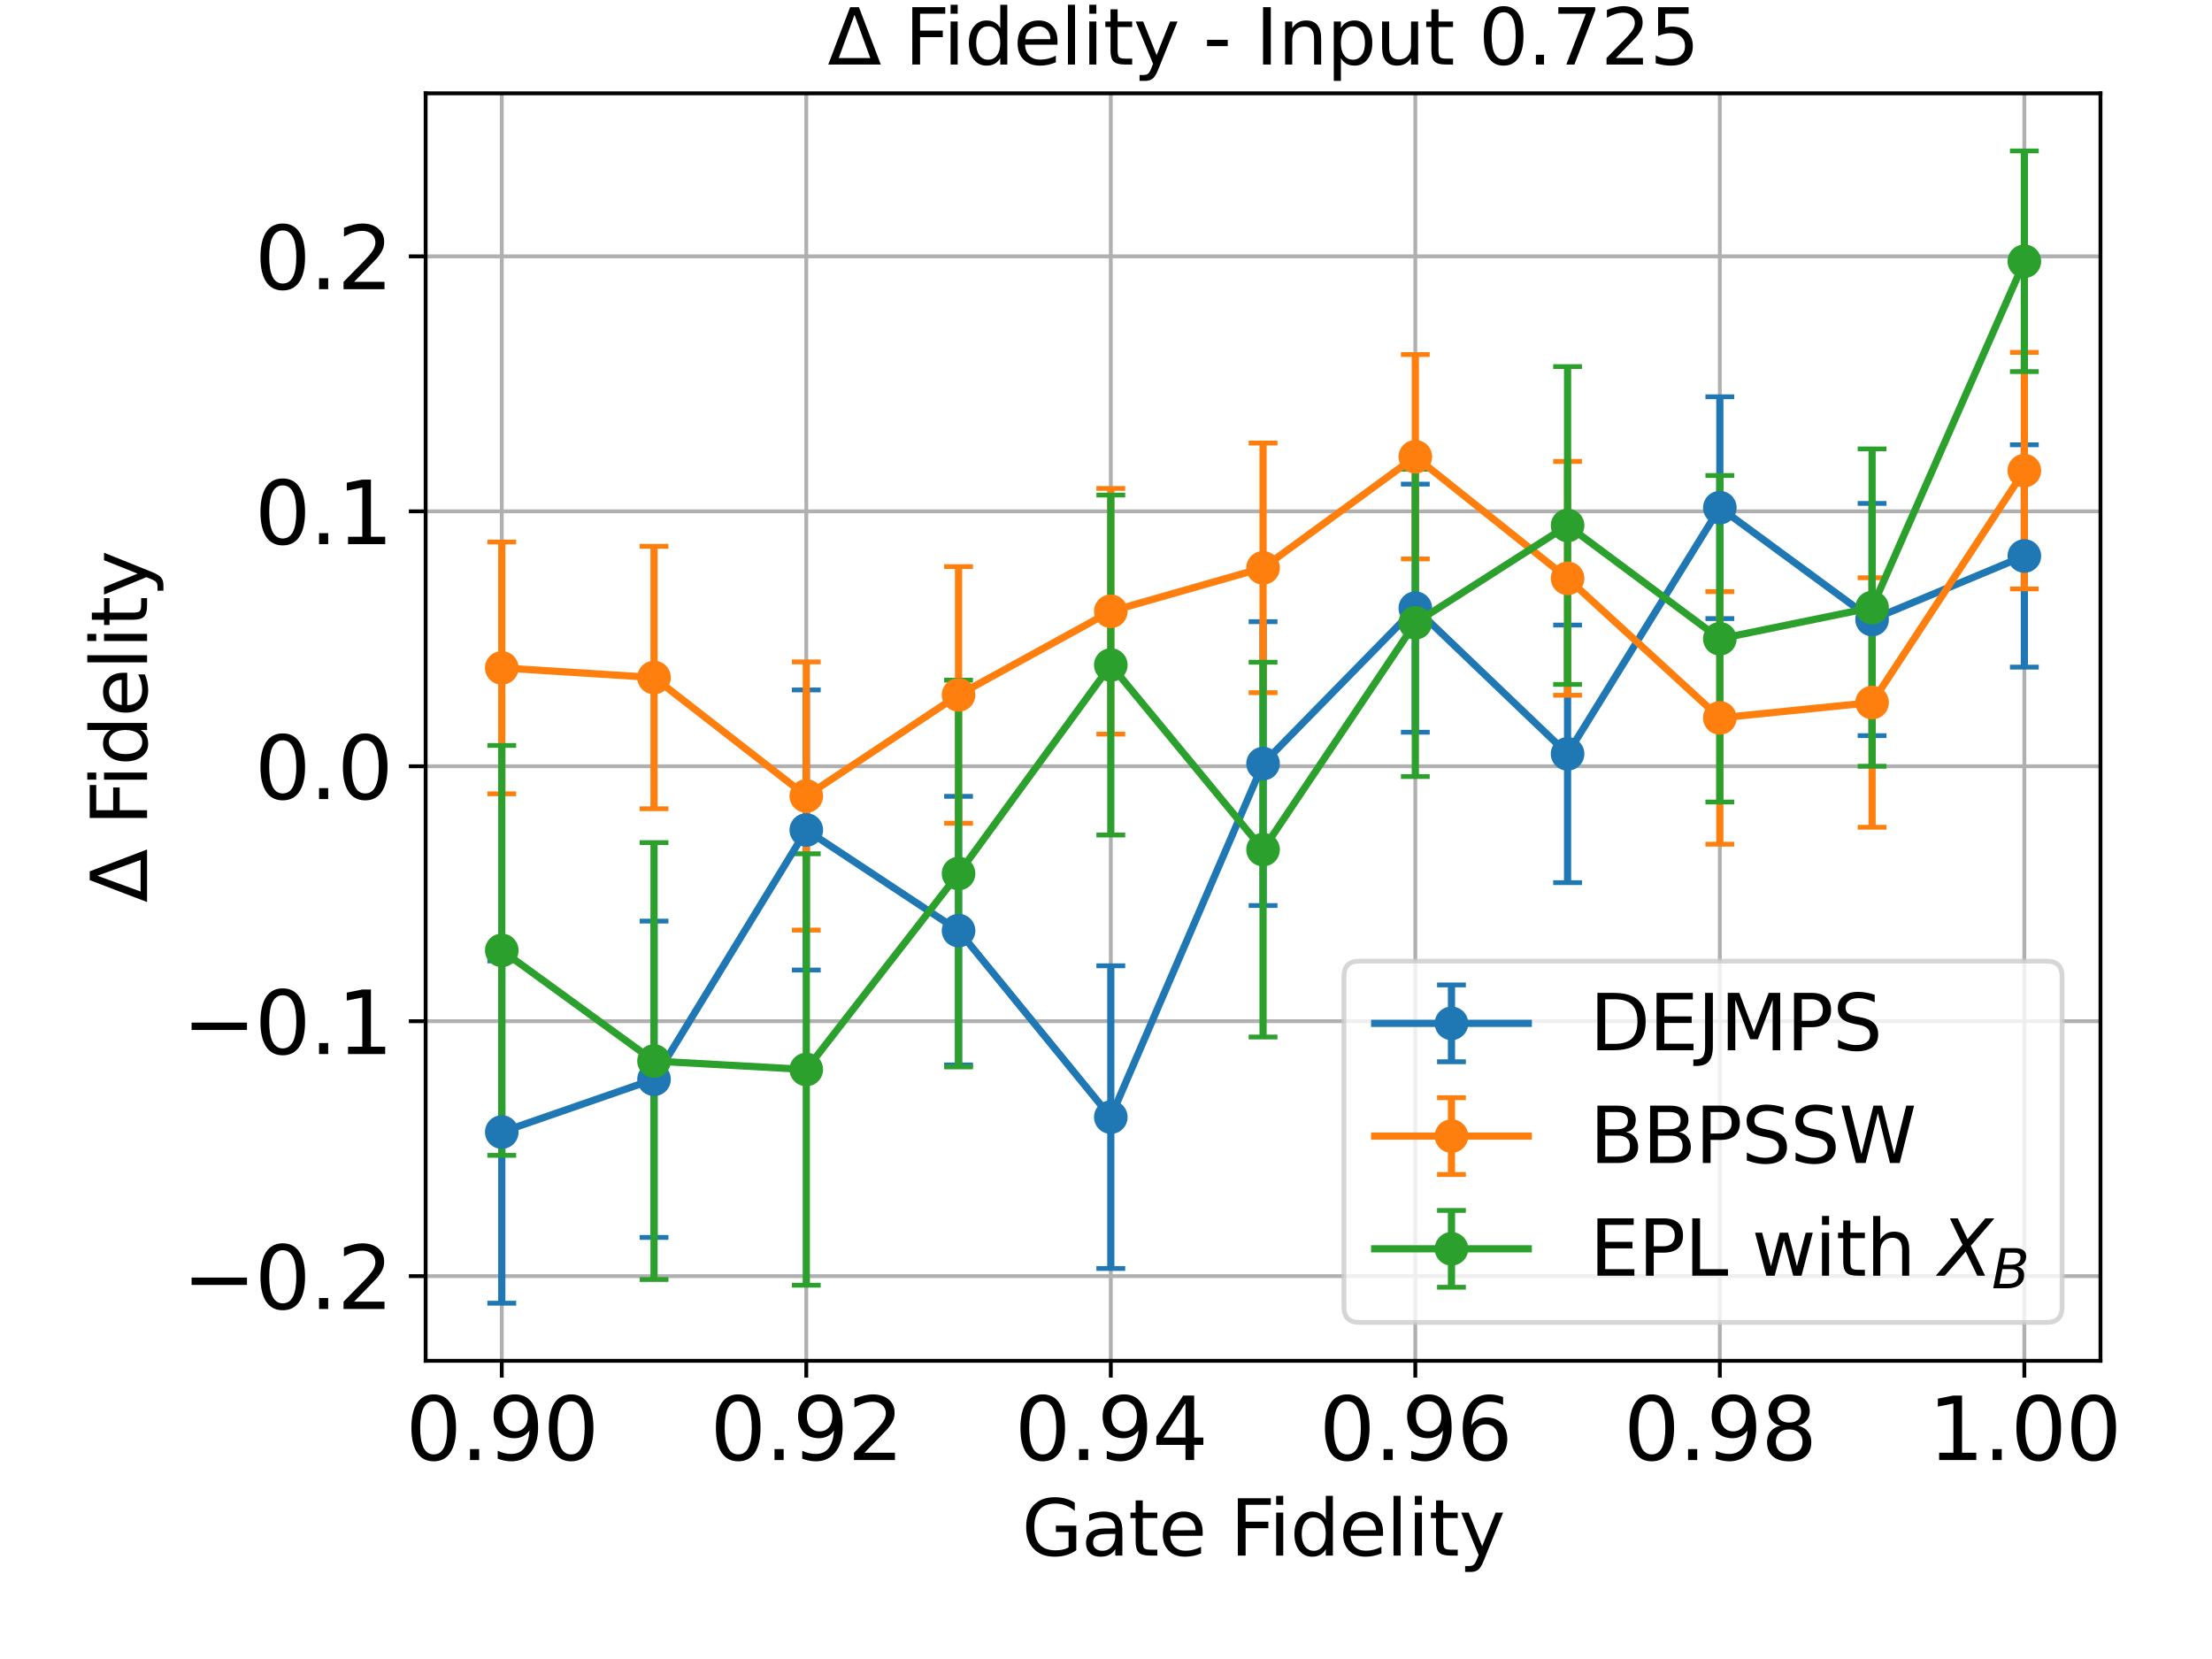 <?xml version="1.0" encoding="utf-8" standalone="no"?>
<!DOCTYPE svg PUBLIC "-//W3C//DTD SVG 1.1//EN"
  "http://www.w3.org/Graphics/SVG/1.1/DTD/svg11.dtd">
<svg xmlns:xlink="http://www.w3.org/1999/xlink" width="460.8pt" height="345.6pt" viewBox="0 0 460.8 345.6" xmlns="http://www.w3.org/2000/svg" version="1.1">
 <defs>
  <style type="text/css">*{stroke-linejoin: round; stroke-linecap: butt}</style>
 </defs>
 <g id="figure_1">
  <g id="patch_1">
   <path d="M 0 345.6 
L 460.8 345.6 
L 460.8 0 
L 0 0 
z
" style="fill: #ffffff"/>
  </g>
  <g id="axes_1">
   <g id="patch_2">
    <path d="M 88.67 283.48 
L 437.568 283.48 
L 437.568 19.44 
L 88.67 19.44 
z
" style="fill: #ffffff"/>
   </g>
   <g id="matplotlib.axis_1">
    <g id="xtick_1">
     <g id="line2d_1">
      <path d="M 104.529 283.48 
L 104.529 19.44 
" clip-path="url(#pe1c4485964)" style="fill: none; stroke: #b0b0b0; stroke-width: 0.8; stroke-linecap: square"/>
     </g>
     <g id="line2d_2">
      <defs>
       <path id="m6931dfa98e" d="M 0 0 
L 0 3.5 
" style="stroke: #000000; stroke-width: 0.8"/>
      </defs>
      <g>
       <use xlink:href="#m6931dfa98e" x="104.529" y="283.48" style="stroke: #000000; stroke-width: 0.8"/>
      </g>
     </g>
     <g id="text_1">
      <!-- 0.90 -->
      <g transform="translate(84.49 304.157) scale(0.18 -0.18)">
       <defs>
        <path id="DejaVuSans-30" d="M 2034 4250 
Q 1547 4250 1301 3770 
Q 1056 3291 1056 2328 
Q 1056 1369 1301 889 
Q 1547 409 2034 409 
Q 2525 409 2770 889 
Q 3016 1369 3016 2328 
Q 3016 3291 2770 3770 
Q 2525 4250 2034 4250 
z
M 2034 4750 
Q 2819 4750 3233 4129 
Q 3647 3509 3647 2328 
Q 3647 1150 3233 529 
Q 2819 -91 2034 -91 
Q 1250 -91 836 529 
Q 422 1150 422 2328 
Q 422 3509 836 4129 
Q 1250 4750 2034 4750 
z
" transform="scale(0.016)"/>
        <path id="DejaVuSans-2e" d="M 684 794 
L 1344 794 
L 1344 0 
L 684 0 
L 684 794 
z
" transform="scale(0.016)"/>
        <path id="DejaVuSans-39" d="M 703 97 
L 703 672 
Q 941 559 1184 500 
Q 1428 441 1663 441 
Q 2288 441 2617 861 
Q 2947 1281 2994 2138 
Q 2813 1869 2534 1725 
Q 2256 1581 1919 1581 
Q 1219 1581 811 2004 
Q 403 2428 403 3163 
Q 403 3881 828 4315 
Q 1253 4750 1959 4750 
Q 2769 4750 3195 4129 
Q 3622 3509 3622 2328 
Q 3622 1225 3098 567 
Q 2575 -91 1691 -91 
Q 1453 -91 1209 -44 
Q 966 3 703 97 
z
M 1959 2075 
Q 2384 2075 2632 2365 
Q 2881 2656 2881 3163 
Q 2881 3666 2632 3958 
Q 2384 4250 1959 4250 
Q 1534 4250 1286 3958 
Q 1038 3666 1038 3163 
Q 1038 2656 1286 2365 
Q 1534 2075 1959 2075 
z
" transform="scale(0.016)"/>
       </defs>
       <use xlink:href="#DejaVuSans-30"/>
       <use xlink:href="#DejaVuSans-2e" transform="translate(63.623 0)"/>
       <use xlink:href="#DejaVuSans-39" transform="translate(95.41 0)"/>
       <use xlink:href="#DejaVuSans-30" transform="translate(159.033 0)"/>
      </g>
     </g>
    </g>
    <g id="xtick_2">
     <g id="line2d_3">
      <path d="M 167.965 283.48 
L 167.965 19.44 
" clip-path="url(#pe1c4485964)" style="fill: none; stroke: #b0b0b0; stroke-width: 0.8; stroke-linecap: square"/>
     </g>
     <g id="line2d_4">
      <g>
       <use xlink:href="#m6931dfa98e" x="167.965" y="283.48" style="stroke: #000000; stroke-width: 0.8"/>
      </g>
     </g>
     <g id="text_2">
      <!-- 0.92 -->
      <g transform="translate(147.926 304.157) scale(0.18 -0.18)">
       <defs>
        <path id="DejaVuSans-32" d="M 1228 531 
L 3431 531 
L 3431 0 
L 469 0 
L 469 531 
Q 828 903 1448 1529 
Q 2069 2156 2228 2338 
Q 2531 2678 2651 2914 
Q 2772 3150 2772 3378 
Q 2772 3750 2511 3984 
Q 2250 4219 1831 4219 
Q 1534 4219 1204 4116 
Q 875 4013 500 3803 
L 500 4441 
Q 881 4594 1212 4672 
Q 1544 4750 1819 4750 
Q 2544 4750 2975 4387 
Q 3406 4025 3406 3419 
Q 3406 3131 3298 2873 
Q 3191 2616 2906 2266 
Q 2828 2175 2409 1742 
Q 1991 1309 1228 531 
z
" transform="scale(0.016)"/>
       </defs>
       <use xlink:href="#DejaVuSans-30"/>
       <use xlink:href="#DejaVuSans-2e" transform="translate(63.623 0)"/>
       <use xlink:href="#DejaVuSans-39" transform="translate(95.41 0)"/>
       <use xlink:href="#DejaVuSans-32" transform="translate(159.033 0)"/>
      </g>
     </g>
    </g>
    <g id="xtick_3">
     <g id="line2d_5">
      <path d="M 231.401 283.48 
L 231.401 19.44 
" clip-path="url(#pe1c4485964)" style="fill: none; stroke: #b0b0b0; stroke-width: 0.8; stroke-linecap: square"/>
     </g>
     <g id="line2d_6">
      <g>
       <use xlink:href="#m6931dfa98e" x="231.401" y="283.48" style="stroke: #000000; stroke-width: 0.8"/>
      </g>
     </g>
     <g id="text_3">
      <!-- 0.94 -->
      <g transform="translate(211.362 304.157) scale(0.18 -0.18)">
       <defs>
        <path id="DejaVuSans-34" d="M 2419 4116 
L 825 1625 
L 2419 1625 
L 2419 4116 
z
M 2253 4666 
L 3047 4666 
L 3047 1625 
L 3713 1625 
L 3713 1100 
L 3047 1100 
L 3047 0 
L 2419 0 
L 2419 1100 
L 313 1100 
L 313 1709 
L 2253 4666 
z
" transform="scale(0.016)"/>
       </defs>
       <use xlink:href="#DejaVuSans-30"/>
       <use xlink:href="#DejaVuSans-2e" transform="translate(63.623 0)"/>
       <use xlink:href="#DejaVuSans-39" transform="translate(95.41 0)"/>
       <use xlink:href="#DejaVuSans-34" transform="translate(159.033 0)"/>
      </g>
     </g>
    </g>
    <g id="xtick_4">
     <g id="line2d_7">
      <path d="M 294.837 283.48 
L 294.837 19.44 
" clip-path="url(#pe1c4485964)" style="fill: none; stroke: #b0b0b0; stroke-width: 0.8; stroke-linecap: square"/>
     </g>
     <g id="line2d_8">
      <g>
       <use xlink:href="#m6931dfa98e" x="294.837" y="283.48" style="stroke: #000000; stroke-width: 0.8"/>
      </g>
     </g>
     <g id="text_4">
      <!-- 0.96 -->
      <g transform="translate(274.798 304.157) scale(0.18 -0.18)">
       <defs>
        <path id="DejaVuSans-36" d="M 2113 2584 
Q 1688 2584 1439 2293 
Q 1191 2003 1191 1497 
Q 1191 994 1439 701 
Q 1688 409 2113 409 
Q 2538 409 2786 701 
Q 3034 994 3034 1497 
Q 3034 2003 2786 2293 
Q 2538 2584 2113 2584 
z
M 3366 4563 
L 3366 3988 
Q 3128 4100 2886 4159 
Q 2644 4219 2406 4219 
Q 1781 4219 1451 3797 
Q 1122 3375 1075 2522 
Q 1259 2794 1537 2939 
Q 1816 3084 2150 3084 
Q 2853 3084 3261 2657 
Q 3669 2231 3669 1497 
Q 3669 778 3244 343 
Q 2819 -91 2113 -91 
Q 1303 -91 875 529 
Q 447 1150 447 2328 
Q 447 3434 972 4092 
Q 1497 4750 2381 4750 
Q 2619 4750 2861 4703 
Q 3103 4656 3366 4563 
z
" transform="scale(0.016)"/>
       </defs>
       <use xlink:href="#DejaVuSans-30"/>
       <use xlink:href="#DejaVuSans-2e" transform="translate(63.623 0)"/>
       <use xlink:href="#DejaVuSans-39" transform="translate(95.41 0)"/>
       <use xlink:href="#DejaVuSans-36" transform="translate(159.033 0)"/>
      </g>
     </g>
    </g>
    <g id="xtick_5">
     <g id="line2d_9">
      <path d="M 358.273 283.48 
L 358.273 19.44 
" clip-path="url(#pe1c4485964)" style="fill: none; stroke: #b0b0b0; stroke-width: 0.8; stroke-linecap: square"/>
     </g>
     <g id="line2d_10">
      <g>
       <use xlink:href="#m6931dfa98e" x="358.273" y="283.48" style="stroke: #000000; stroke-width: 0.8"/>
      </g>
     </g>
     <g id="text_5">
      <!-- 0.98 -->
      <g transform="translate(338.234 304.157) scale(0.18 -0.18)">
       <defs>
        <path id="DejaVuSans-38" d="M 2034 2216 
Q 1584 2216 1326 1975 
Q 1069 1734 1069 1313 
Q 1069 891 1326 650 
Q 1584 409 2034 409 
Q 2484 409 2743 651 
Q 3003 894 3003 1313 
Q 3003 1734 2745 1975 
Q 2488 2216 2034 2216 
z
M 1403 2484 
Q 997 2584 770 2862 
Q 544 3141 544 3541 
Q 544 4100 942 4425 
Q 1341 4750 2034 4750 
Q 2731 4750 3128 4425 
Q 3525 4100 3525 3541 
Q 3525 3141 3298 2862 
Q 3072 2584 2669 2484 
Q 3125 2378 3379 2068 
Q 3634 1759 3634 1313 
Q 3634 634 3220 271 
Q 2806 -91 2034 -91 
Q 1263 -91 848 271 
Q 434 634 434 1313 
Q 434 1759 690 2068 
Q 947 2378 1403 2484 
z
M 1172 3481 
Q 1172 3119 1398 2916 
Q 1625 2713 2034 2713 
Q 2441 2713 2670 2916 
Q 2900 3119 2900 3481 
Q 2900 3844 2670 4047 
Q 2441 4250 2034 4250 
Q 1625 4250 1398 4047 
Q 1172 3844 1172 3481 
z
" transform="scale(0.016)"/>
       </defs>
       <use xlink:href="#DejaVuSans-30"/>
       <use xlink:href="#DejaVuSans-2e" transform="translate(63.623 0)"/>
       <use xlink:href="#DejaVuSans-39" transform="translate(95.41 0)"/>
       <use xlink:href="#DejaVuSans-38" transform="translate(159.033 0)"/>
      </g>
     </g>
    </g>
    <g id="xtick_6">
     <g id="line2d_11">
      <path d="M 421.709 283.48 
L 421.709 19.44 
" clip-path="url(#pe1c4485964)" style="fill: none; stroke: #b0b0b0; stroke-width: 0.8; stroke-linecap: square"/>
     </g>
     <g id="line2d_12">
      <g>
       <use xlink:href="#m6931dfa98e" x="421.709" y="283.48" style="stroke: #000000; stroke-width: 0.8"/>
      </g>
     </g>
     <g id="text_6">
      <!-- 1.00 -->
      <g transform="translate(401.67 304.157) scale(0.18 -0.18)">
       <defs>
        <path id="DejaVuSans-31" d="M 794 531 
L 1825 531 
L 1825 4091 
L 703 3866 
L 703 4441 
L 1819 4666 
L 2450 4666 
L 2450 531 
L 3481 531 
L 3481 0 
L 794 0 
L 794 531 
z
" transform="scale(0.016)"/>
       </defs>
       <use xlink:href="#DejaVuSans-31"/>
       <use xlink:href="#DejaVuSans-2e" transform="translate(63.623 0)"/>
       <use xlink:href="#DejaVuSans-30" transform="translate(95.41 0)"/>
       <use xlink:href="#DejaVuSans-30" transform="translate(159.033 0)"/>
      </g>
     </g>
    </g>
    <g id="text_7">
     <!-- Gate Fidelity -->
     <g transform="translate(212.855 324.058) scale(0.16 -0.16)">
      <defs>
       <path id="DejaVuSans-47" d="M 3809 666 
L 3809 1919 
L 2778 1919 
L 2778 2438 
L 4434 2438 
L 4434 434 
Q 4069 175 3628 42 
Q 3188 -91 2688 -91 
Q 1594 -91 976 548 
Q 359 1188 359 2328 
Q 359 3472 976 4111 
Q 1594 4750 2688 4750 
Q 3144 4750 3555 4637 
Q 3966 4525 4313 4306 
L 4313 3634 
Q 3963 3931 3569 4081 
Q 3175 4231 2741 4231 
Q 1884 4231 1454 3753 
Q 1025 3275 1025 2328 
Q 1025 1384 1454 906 
Q 1884 428 2741 428 
Q 3075 428 3337 486 
Q 3600 544 3809 666 
z
" transform="scale(0.016)"/>
       <path id="DejaVuSans-61" d="M 2194 1759 
Q 1497 1759 1228 1600 
Q 959 1441 959 1056 
Q 959 750 1161 570 
Q 1363 391 1709 391 
Q 2188 391 2477 730 
Q 2766 1069 2766 1631 
L 2766 1759 
L 2194 1759 
z
M 3341 1997 
L 3341 0 
L 2766 0 
L 2766 531 
Q 2569 213 2275 61 
Q 1981 -91 1556 -91 
Q 1019 -91 701 211 
Q 384 513 384 1019 
Q 384 1609 779 1909 
Q 1175 2209 1959 2209 
L 2766 2209 
L 2766 2266 
Q 2766 2663 2505 2880 
Q 2244 3097 1772 3097 
Q 1472 3097 1187 3025 
Q 903 2953 641 2809 
L 641 3341 
Q 956 3463 1253 3523 
Q 1550 3584 1831 3584 
Q 2591 3584 2966 3190 
Q 3341 2797 3341 1997 
z
" transform="scale(0.016)"/>
       <path id="DejaVuSans-74" d="M 1172 4494 
L 1172 3500 
L 2356 3500 
L 2356 3053 
L 1172 3053 
L 1172 1153 
Q 1172 725 1289 603 
Q 1406 481 1766 481 
L 2356 481 
L 2356 0 
L 1766 0 
Q 1100 0 847 248 
Q 594 497 594 1153 
L 594 3053 
L 172 3053 
L 172 3500 
L 594 3500 
L 594 4494 
L 1172 4494 
z
" transform="scale(0.016)"/>
       <path id="DejaVuSans-65" d="M 3597 1894 
L 3597 1613 
L 953 1613 
Q 991 1019 1311 708 
Q 1631 397 2203 397 
Q 2534 397 2845 478 
Q 3156 559 3463 722 
L 3463 178 
Q 3153 47 2828 -22 
Q 2503 -91 2169 -91 
Q 1331 -91 842 396 
Q 353 884 353 1716 
Q 353 2575 817 3079 
Q 1281 3584 2069 3584 
Q 2775 3584 3186 3129 
Q 3597 2675 3597 1894 
z
M 3022 2063 
Q 3016 2534 2758 2815 
Q 2500 3097 2075 3097 
Q 1594 3097 1305 2825 
Q 1016 2553 972 2059 
L 3022 2063 
z
" transform="scale(0.016)"/>
       <path id="DejaVuSans-20" transform="scale(0.016)"/>
       <path id="DejaVuSans-46" d="M 628 4666 
L 3309 4666 
L 3309 4134 
L 1259 4134 
L 1259 2759 
L 3109 2759 
L 3109 2228 
L 1259 2228 
L 1259 0 
L 628 0 
L 628 4666 
z
" transform="scale(0.016)"/>
       <path id="DejaVuSans-69" d="M 603 3500 
L 1178 3500 
L 1178 0 
L 603 0 
L 603 3500 
z
M 603 4863 
L 1178 4863 
L 1178 4134 
L 603 4134 
L 603 4863 
z
" transform="scale(0.016)"/>
       <path id="DejaVuSans-64" d="M 2906 2969 
L 2906 4863 
L 3481 4863 
L 3481 0 
L 2906 0 
L 2906 525 
Q 2725 213 2448 61 
Q 2172 -91 1784 -91 
Q 1150 -91 751 415 
Q 353 922 353 1747 
Q 353 2572 751 3078 
Q 1150 3584 1784 3584 
Q 2172 3584 2448 3432 
Q 2725 3281 2906 2969 
z
M 947 1747 
Q 947 1113 1208 752 
Q 1469 391 1925 391 
Q 2381 391 2643 752 
Q 2906 1113 2906 1747 
Q 2906 2381 2643 2742 
Q 2381 3103 1925 3103 
Q 1469 3103 1208 2742 
Q 947 2381 947 1747 
z
" transform="scale(0.016)"/>
       <path id="DejaVuSans-6c" d="M 603 4863 
L 1178 4863 
L 1178 0 
L 603 0 
L 603 4863 
z
" transform="scale(0.016)"/>
       <path id="DejaVuSans-79" d="M 2059 -325 
Q 1816 -950 1584 -1140 
Q 1353 -1331 966 -1331 
L 506 -1331 
L 506 -850 
L 844 -850 
Q 1081 -850 1212 -737 
Q 1344 -625 1503 -206 
L 1606 56 
L 191 3500 
L 800 3500 
L 1894 763 
L 2988 3500 
L 3597 3500 
L 2059 -325 
z
" transform="scale(0.016)"/>
      </defs>
      <use xlink:href="#DejaVuSans-47"/>
      <use xlink:href="#DejaVuSans-61" transform="translate(77.49 0)"/>
      <use xlink:href="#DejaVuSans-74" transform="translate(138.77 0)"/>
      <use xlink:href="#DejaVuSans-65" transform="translate(177.979 0)"/>
      <use xlink:href="#DejaVuSans-20" transform="translate(239.502 0)"/>
      <use xlink:href="#DejaVuSans-46" transform="translate(271.289 0)"/>
      <use xlink:href="#DejaVuSans-69" transform="translate(321.559 0)"/>
      <use xlink:href="#DejaVuSans-64" transform="translate(349.342 0)"/>
      <use xlink:href="#DejaVuSans-65" transform="translate(412.818 0)"/>
      <use xlink:href="#DejaVuSans-6c" transform="translate(474.342 0)"/>
      <use xlink:href="#DejaVuSans-69" transform="translate(502.125 0)"/>
      <use xlink:href="#DejaVuSans-74" transform="translate(529.908 0)"/>
      <use xlink:href="#DejaVuSans-79" transform="translate(569.117 0)"/>
     </g>
    </g>
   </g>
   <g id="matplotlib.axis_2">
    <g id="ytick_1">
     <g id="line2d_13">
      <path d="M 88.67 265.846 
L 437.568 265.846 
" clip-path="url(#pe1c4485964)" style="fill: none; stroke: #b0b0b0; stroke-width: 0.8; stroke-linecap: square"/>
     </g>
     <g id="line2d_14">
      <defs>
       <path id="m7d4a01c2a2" d="M 0 0 
L -3.5 0 
" style="stroke: #000000; stroke-width: 0.8"/>
      </defs>
      <g>
       <use xlink:href="#m7d4a01c2a2" x="88.67" y="265.846" style="stroke: #000000; stroke-width: 0.8"/>
      </g>
     </g>
     <g id="text_8">
      <!-- −0.2 -->
      <g transform="translate(37.961 272.685) scale(0.18 -0.18)">
       <defs>
        <path id="DejaVuSans-2212" d="M 678 2272 
L 4684 2272 
L 4684 1741 
L 678 1741 
L 678 2272 
z
" transform="scale(0.016)"/>
       </defs>
       <use xlink:href="#DejaVuSans-2212"/>
       <use xlink:href="#DejaVuSans-30" transform="translate(83.789 0)"/>
       <use xlink:href="#DejaVuSans-2e" transform="translate(147.412 0)"/>
       <use xlink:href="#DejaVuSans-32" transform="translate(179.199 0)"/>
      </g>
     </g>
    </g>
    <g id="ytick_2">
     <g id="line2d_15">
      <path d="M 88.67 212.736 
L 437.568 212.736 
" clip-path="url(#pe1c4485964)" style="fill: none; stroke: #b0b0b0; stroke-width: 0.8; stroke-linecap: square"/>
     </g>
     <g id="line2d_16">
      <g>
       <use xlink:href="#m7d4a01c2a2" x="88.67" y="212.736" style="stroke: #000000; stroke-width: 0.8"/>
      </g>
     </g>
     <g id="text_9">
      <!-- −0.1 -->
      <g transform="translate(37.961 219.574) scale(0.18 -0.18)">
       <use xlink:href="#DejaVuSans-2212"/>
       <use xlink:href="#DejaVuSans-30" transform="translate(83.789 0)"/>
       <use xlink:href="#DejaVuSans-2e" transform="translate(147.412 0)"/>
       <use xlink:href="#DejaVuSans-31" transform="translate(179.199 0)"/>
      </g>
     </g>
    </g>
    <g id="ytick_3">
     <g id="line2d_17">
      <path d="M 88.67 159.625 
L 437.568 159.625 
" clip-path="url(#pe1c4485964)" style="fill: none; stroke: #b0b0b0; stroke-width: 0.8; stroke-linecap: square"/>
     </g>
     <g id="line2d_18">
      <g>
       <use xlink:href="#m7d4a01c2a2" x="88.67" y="159.625" style="stroke: #000000; stroke-width: 0.8"/>
      </g>
     </g>
     <g id="text_10">
      <!-- 0.0 -->
      <g transform="translate(53.044 166.464) scale(0.18 -0.18)">
       <use xlink:href="#DejaVuSans-30"/>
       <use xlink:href="#DejaVuSans-2e" transform="translate(63.623 0)"/>
       <use xlink:href="#DejaVuSans-30" transform="translate(95.41 0)"/>
      </g>
     </g>
    </g>
    <g id="ytick_4">
     <g id="line2d_19">
      <path d="M 88.67 106.515 
L 437.568 106.515 
" clip-path="url(#pe1c4485964)" style="fill: none; stroke: #b0b0b0; stroke-width: 0.8; stroke-linecap: square"/>
     </g>
     <g id="line2d_20">
      <g>
       <use xlink:href="#m7d4a01c2a2" x="88.67" y="106.515" style="stroke: #000000; stroke-width: 0.8"/>
      </g>
     </g>
     <g id="text_11">
      <!-- 0.1 -->
      <g transform="translate(53.044 113.353) scale(0.18 -0.18)">
       <use xlink:href="#DejaVuSans-30"/>
       <use xlink:href="#DejaVuSans-2e" transform="translate(63.623 0)"/>
       <use xlink:href="#DejaVuSans-31" transform="translate(95.41 0)"/>
      </g>
     </g>
    </g>
    <g id="ytick_5">
     <g id="line2d_21">
      <path d="M 88.67 53.404 
L 437.568 53.404 
" clip-path="url(#pe1c4485964)" style="fill: none; stroke: #b0b0b0; stroke-width: 0.8; stroke-linecap: square"/>
     </g>
     <g id="line2d_22">
      <g>
       <use xlink:href="#m7d4a01c2a2" x="88.67" y="53.404" style="stroke: #000000; stroke-width: 0.8"/>
      </g>
     </g>
     <g id="text_12">
      <!-- 0.2 -->
      <g transform="translate(53.044 60.243) scale(0.18 -0.18)">
       <use xlink:href="#DejaVuSans-30"/>
       <use xlink:href="#DejaVuSans-2e" transform="translate(63.623 0)"/>
       <use xlink:href="#DejaVuSans-32" transform="translate(95.41 0)"/>
      </g>
     </g>
    </g>
    <g id="text_13">
     <!-- Δ Fidelity -->
     <g transform="translate(30.633 188.036) rotate(-90) scale(0.16 -0.16)">
      <defs>
       <path id="DejaVuSans-394" d="M 2188 4044 
L 906 525 
L 3472 525 
L 2188 4044 
z
M 50 0 
L 1831 4666 
L 2547 4666 
L 4325 0 
L 50 0 
z
" transform="scale(0.016)"/>
      </defs>
      <use xlink:href="#DejaVuSans-394"/>
      <use xlink:href="#DejaVuSans-20" transform="translate(68.408 0)"/>
      <use xlink:href="#DejaVuSans-46" transform="translate(100.195 0)"/>
      <use xlink:href="#DejaVuSans-69" transform="translate(150.465 0)"/>
      <use xlink:href="#DejaVuSans-64" transform="translate(178.248 0)"/>
      <use xlink:href="#DejaVuSans-65" transform="translate(241.725 0)"/>
      <use xlink:href="#DejaVuSans-6c" transform="translate(303.248 0)"/>
      <use xlink:href="#DejaVuSans-69" transform="translate(331.031 0)"/>
      <use xlink:href="#DejaVuSans-74" transform="translate(358.814 0)"/>
      <use xlink:href="#DejaVuSans-79" transform="translate(398.023 0)"/>
     </g>
    </g>
   </g>
   <g id="LineCollection_1">
    <path d="M 104.529 271.478 
L 104.529 200.178 
" clip-path="url(#pe1c4485964)" style="fill: none; stroke: #1f77b4; stroke-width: 1.5"/>
    <path d="M 136.247 257.778 
L 136.247 191.887 
" clip-path="url(#pe1c4485964)" style="fill: none; stroke: #1f77b4; stroke-width: 1.5"/>
    <path d="M 167.965 202.075 
L 167.965 143.73 
" clip-path="url(#pe1c4485964)" style="fill: none; stroke: #1f77b4; stroke-width: 1.5"/>
    <path d="M 199.683 221.843 
L 199.683 165.892 
" clip-path="url(#pe1c4485964)" style="fill: none; stroke: #1f77b4; stroke-width: 1.5"/>
    <path d="M 231.401 264.245 
L 231.401 201.193 
" clip-path="url(#pe1c4485964)" style="fill: none; stroke: #1f77b4; stroke-width: 1.5"/>
    <path d="M 263.119 188.643 
L 263.119 129.505 
" clip-path="url(#pe1c4485964)" style="fill: none; stroke: #1f77b4; stroke-width: 1.5"/>
    <path d="M 294.837 152.536 
L 294.837 100.852 
" clip-path="url(#pe1c4485964)" style="fill: none; stroke: #1f77b4; stroke-width: 1.5"/>
    <path d="M 326.555 183.873 
L 326.555 130.21 
" clip-path="url(#pe1c4485964)" style="fill: none; stroke: #1f77b4; stroke-width: 1.5"/>
    <path d="M 358.273 128.863 
L 358.273 82.658 
" clip-path="url(#pe1c4485964)" style="fill: none; stroke: #1f77b4; stroke-width: 1.5"/>
    <path d="M 389.991 153.25 
L 389.991 104.876 
" clip-path="url(#pe1c4485964)" style="fill: none; stroke: #1f77b4; stroke-width: 1.5"/>
    <path d="M 421.709 138.977 
L 421.709 92.661 
" clip-path="url(#pe1c4485964)" style="fill: none; stroke: #1f77b4; stroke-width: 1.5"/>
   </g>
   <g id="line2d_23">
    <defs>
     <path id="m8e9dc1fb68" d="M 3 0 
L -3 -0 
" style="stroke: #1f77b4"/>
    </defs>
    <g clip-path="url(#pe1c4485964)">
     <use xlink:href="#m8e9dc1fb68" x="104.529" y="271.478" style="fill: #1f77b4; stroke: #1f77b4"/>
     <use xlink:href="#m8e9dc1fb68" x="136.247" y="257.778" style="fill: #1f77b4; stroke: #1f77b4"/>
     <use xlink:href="#m8e9dc1fb68" x="167.965" y="202.075" style="fill: #1f77b4; stroke: #1f77b4"/>
     <use xlink:href="#m8e9dc1fb68" x="199.683" y="221.843" style="fill: #1f77b4; stroke: #1f77b4"/>
     <use xlink:href="#m8e9dc1fb68" x="231.401" y="264.245" style="fill: #1f77b4; stroke: #1f77b4"/>
     <use xlink:href="#m8e9dc1fb68" x="263.119" y="188.643" style="fill: #1f77b4; stroke: #1f77b4"/>
     <use xlink:href="#m8e9dc1fb68" x="294.837" y="152.536" style="fill: #1f77b4; stroke: #1f77b4"/>
     <use xlink:href="#m8e9dc1fb68" x="326.555" y="183.873" style="fill: #1f77b4; stroke: #1f77b4"/>
     <use xlink:href="#m8e9dc1fb68" x="358.273" y="128.863" style="fill: #1f77b4; stroke: #1f77b4"/>
     <use xlink:href="#m8e9dc1fb68" x="389.991" y="153.25" style="fill: #1f77b4; stroke: #1f77b4"/>
     <use xlink:href="#m8e9dc1fb68" x="421.709" y="138.977" style="fill: #1f77b4; stroke: #1f77b4"/>
    </g>
   </g>
   <g id="line2d_24">
    <g clip-path="url(#pe1c4485964)">
     <use xlink:href="#m8e9dc1fb68" x="104.529" y="200.178" style="fill: #1f77b4; stroke: #1f77b4"/>
     <use xlink:href="#m8e9dc1fb68" x="136.247" y="191.887" style="fill: #1f77b4; stroke: #1f77b4"/>
     <use xlink:href="#m8e9dc1fb68" x="167.965" y="143.73" style="fill: #1f77b4; stroke: #1f77b4"/>
     <use xlink:href="#m8e9dc1fb68" x="199.683" y="165.892" style="fill: #1f77b4; stroke: #1f77b4"/>
     <use xlink:href="#m8e9dc1fb68" x="231.401" y="201.193" style="fill: #1f77b4; stroke: #1f77b4"/>
     <use xlink:href="#m8e9dc1fb68" x="263.119" y="129.505" style="fill: #1f77b4; stroke: #1f77b4"/>
     <use xlink:href="#m8e9dc1fb68" x="294.837" y="100.852" style="fill: #1f77b4; stroke: #1f77b4"/>
     <use xlink:href="#m8e9dc1fb68" x="326.555" y="130.21" style="fill: #1f77b4; stroke: #1f77b4"/>
     <use xlink:href="#m8e9dc1fb68" x="358.273" y="82.658" style="fill: #1f77b4; stroke: #1f77b4"/>
     <use xlink:href="#m8e9dc1fb68" x="389.991" y="104.876" style="fill: #1f77b4; stroke: #1f77b4"/>
     <use xlink:href="#m8e9dc1fb68" x="421.709" y="92.661" style="fill: #1f77b4; stroke: #1f77b4"/>
    </g>
   </g>
   <g id="LineCollection_2">
    <path d="M 104.529 165.362 
L 104.529 112.907 
" clip-path="url(#pe1c4485964)" style="fill: none; stroke: #ff7f0e; stroke-width: 1.5"/>
    <path d="M 136.247 168.475 
L 136.247 113.81 
" clip-path="url(#pe1c4485964)" style="fill: none; stroke: #ff7f0e; stroke-width: 1.5"/>
    <path d="M 167.965 193.758 
L 167.965 137.885 
" clip-path="url(#pe1c4485964)" style="fill: none; stroke: #ff7f0e; stroke-width: 1.5"/>
    <path d="M 199.683 171.491 
L 199.683 118.031 
" clip-path="url(#pe1c4485964)" style="fill: none; stroke: #ff7f0e; stroke-width: 1.5"/>
    <path d="M 231.401 152.928 
L 231.401 101.754 
" clip-path="url(#pe1c4485964)" style="fill: none; stroke: #ff7f0e; stroke-width: 1.5"/>
    <path d="M 263.119 144.299 
L 263.119 92.294 
" clip-path="url(#pe1c4485964)" style="fill: none; stroke: #ff7f0e; stroke-width: 1.5"/>
    <path d="M 294.837 116.438 
L 294.837 73.86 
" clip-path="url(#pe1c4485964)" style="fill: none; stroke: #ff7f0e; stroke-width: 1.5"/>
    <path d="M 326.555 144.836 
L 326.555 96.128 
" clip-path="url(#pe1c4485964)" style="fill: none; stroke: #ff7f0e; stroke-width: 1.5"/>
    <path d="M 358.273 175.858 
L 358.273 123.248 
" clip-path="url(#pe1c4485964)" style="fill: none; stroke: #ff7f0e; stroke-width: 1.5"/>
    <path d="M 389.991 172.337 
L 389.991 120.358 
" clip-path="url(#pe1c4485964)" style="fill: none; stroke: #ff7f0e; stroke-width: 1.5"/>
    <path d="M 421.709 122.677 
L 421.709 73.408 
" clip-path="url(#pe1c4485964)" style="fill: none; stroke: #ff7f0e; stroke-width: 1.5"/>
   </g>
   <g id="line2d_25">
    <defs>
     <path id="m4d91d592d1" d="M 3 0 
L -3 -0 
" style="stroke: #ff7f0e"/>
    </defs>
    <g clip-path="url(#pe1c4485964)">
     <use xlink:href="#m4d91d592d1" x="104.529" y="165.362" style="fill: #ff7f0e; stroke: #ff7f0e"/>
     <use xlink:href="#m4d91d592d1" x="136.247" y="168.475" style="fill: #ff7f0e; stroke: #ff7f0e"/>
     <use xlink:href="#m4d91d592d1" x="167.965" y="193.758" style="fill: #ff7f0e; stroke: #ff7f0e"/>
     <use xlink:href="#m4d91d592d1" x="199.683" y="171.491" style="fill: #ff7f0e; stroke: #ff7f0e"/>
     <use xlink:href="#m4d91d592d1" x="231.401" y="152.928" style="fill: #ff7f0e; stroke: #ff7f0e"/>
     <use xlink:href="#m4d91d592d1" x="263.119" y="144.299" style="fill: #ff7f0e; stroke: #ff7f0e"/>
     <use xlink:href="#m4d91d592d1" x="294.837" y="116.438" style="fill: #ff7f0e; stroke: #ff7f0e"/>
     <use xlink:href="#m4d91d592d1" x="326.555" y="144.836" style="fill: #ff7f0e; stroke: #ff7f0e"/>
     <use xlink:href="#m4d91d592d1" x="358.273" y="175.858" style="fill: #ff7f0e; stroke: #ff7f0e"/>
     <use xlink:href="#m4d91d592d1" x="389.991" y="172.337" style="fill: #ff7f0e; stroke: #ff7f0e"/>
     <use xlink:href="#m4d91d592d1" x="421.709" y="122.677" style="fill: #ff7f0e; stroke: #ff7f0e"/>
    </g>
   </g>
   <g id="line2d_26">
    <g clip-path="url(#pe1c4485964)">
     <use xlink:href="#m4d91d592d1" x="104.529" y="112.907" style="fill: #ff7f0e; stroke: #ff7f0e"/>
     <use xlink:href="#m4d91d592d1" x="136.247" y="113.81" style="fill: #ff7f0e; stroke: #ff7f0e"/>
     <use xlink:href="#m4d91d592d1" x="167.965" y="137.885" style="fill: #ff7f0e; stroke: #ff7f0e"/>
     <use xlink:href="#m4d91d592d1" x="199.683" y="118.031" style="fill: #ff7f0e; stroke: #ff7f0e"/>
     <use xlink:href="#m4d91d592d1" x="231.401" y="101.754" style="fill: #ff7f0e; stroke: #ff7f0e"/>
     <use xlink:href="#m4d91d592d1" x="263.119" y="92.294" style="fill: #ff7f0e; stroke: #ff7f0e"/>
     <use xlink:href="#m4d91d592d1" x="294.837" y="73.86" style="fill: #ff7f0e; stroke: #ff7f0e"/>
     <use xlink:href="#m4d91d592d1" x="326.555" y="96.128" style="fill: #ff7f0e; stroke: #ff7f0e"/>
     <use xlink:href="#m4d91d592d1" x="358.273" y="123.248" style="fill: #ff7f0e; stroke: #ff7f0e"/>
     <use xlink:href="#m4d91d592d1" x="389.991" y="120.358" style="fill: #ff7f0e; stroke: #ff7f0e"/>
     <use xlink:href="#m4d91d592d1" x="421.709" y="73.408" style="fill: #ff7f0e; stroke: #ff7f0e"/>
    </g>
   </g>
   <g id="LineCollection_3">
    <path d="M 104.529 240.676 
L 104.529 155.29 
" clip-path="url(#pe1c4485964)" style="fill: none; stroke: #2ca02c; stroke-width: 1.5"/>
    <path d="M 136.247 266.543 
L 136.247 175.526 
" clip-path="url(#pe1c4485964)" style="fill: none; stroke: #2ca02c; stroke-width: 1.5"/>
    <path d="M 167.965 267.733 
L 167.965 177.857 
" clip-path="url(#pe1c4485964)" style="fill: none; stroke: #2ca02c; stroke-width: 1.5"/>
    <path d="M 199.683 222.258 
L 199.683 141.683 
" clip-path="url(#pe1c4485964)" style="fill: none; stroke: #2ca02c; stroke-width: 1.5"/>
    <path d="M 231.401 173.948 
L 231.401 103.126 
" clip-path="url(#pe1c4485964)" style="fill: none; stroke: #2ca02c; stroke-width: 1.5"/>
    <path d="M 263.119 216.025 
L 263.119 137.952 
" clip-path="url(#pe1c4485964)" style="fill: none; stroke: #2ca02c; stroke-width: 1.5"/>
    <path d="M 294.837 161.762 
L 294.837 97.739 
" clip-path="url(#pe1c4485964)" style="fill: none; stroke: #2ca02c; stroke-width: 1.5"/>
    <path d="M 326.555 142.569 
L 326.555 76.361 
" clip-path="url(#pe1c4485964)" style="fill: none; stroke: #2ca02c; stroke-width: 1.5"/>
    <path d="M 358.273 167.077 
L 358.273 99.063 
" clip-path="url(#pe1c4485964)" style="fill: none; stroke: #2ca02c; stroke-width: 1.5"/>
    <path d="M 389.991 159.631 
L 389.991 93.514 
" clip-path="url(#pe1c4485964)" style="fill: none; stroke: #2ca02c; stroke-width: 1.5"/>
    <path d="M 421.709 77.409 
L 421.709 31.442 
" clip-path="url(#pe1c4485964)" style="fill: none; stroke: #2ca02c; stroke-width: 1.5"/>
   </g>
   <g id="line2d_27">
    <defs>
     <path id="m2a574548e3" d="M 3 0 
L -3 -0 
" style="stroke: #2ca02c"/>
    </defs>
    <g clip-path="url(#pe1c4485964)">
     <use xlink:href="#m2a574548e3" x="104.529" y="240.676" style="fill: #2ca02c; stroke: #2ca02c"/>
     <use xlink:href="#m2a574548e3" x="136.247" y="266.543" style="fill: #2ca02c; stroke: #2ca02c"/>
     <use xlink:href="#m2a574548e3" x="167.965" y="267.733" style="fill: #2ca02c; stroke: #2ca02c"/>
     <use xlink:href="#m2a574548e3" x="199.683" y="222.258" style="fill: #2ca02c; stroke: #2ca02c"/>
     <use xlink:href="#m2a574548e3" x="231.401" y="173.948" style="fill: #2ca02c; stroke: #2ca02c"/>
     <use xlink:href="#m2a574548e3" x="263.119" y="216.025" style="fill: #2ca02c; stroke: #2ca02c"/>
     <use xlink:href="#m2a574548e3" x="294.837" y="161.762" style="fill: #2ca02c; stroke: #2ca02c"/>
     <use xlink:href="#m2a574548e3" x="326.555" y="142.569" style="fill: #2ca02c; stroke: #2ca02c"/>
     <use xlink:href="#m2a574548e3" x="358.273" y="167.077" style="fill: #2ca02c; stroke: #2ca02c"/>
     <use xlink:href="#m2a574548e3" x="389.991" y="159.631" style="fill: #2ca02c; stroke: #2ca02c"/>
     <use xlink:href="#m2a574548e3" x="421.709" y="77.409" style="fill: #2ca02c; stroke: #2ca02c"/>
    </g>
   </g>
   <g id="line2d_28">
    <g clip-path="url(#pe1c4485964)">
     <use xlink:href="#m2a574548e3" x="104.529" y="155.29" style="fill: #2ca02c; stroke: #2ca02c"/>
     <use xlink:href="#m2a574548e3" x="136.247" y="175.526" style="fill: #2ca02c; stroke: #2ca02c"/>
     <use xlink:href="#m2a574548e3" x="167.965" y="177.857" style="fill: #2ca02c; stroke: #2ca02c"/>
     <use xlink:href="#m2a574548e3" x="199.683" y="141.683" style="fill: #2ca02c; stroke: #2ca02c"/>
     <use xlink:href="#m2a574548e3" x="231.401" y="103.126" style="fill: #2ca02c; stroke: #2ca02c"/>
     <use xlink:href="#m2a574548e3" x="263.119" y="137.952" style="fill: #2ca02c; stroke: #2ca02c"/>
     <use xlink:href="#m2a574548e3" x="294.837" y="97.739" style="fill: #2ca02c; stroke: #2ca02c"/>
     <use xlink:href="#m2a574548e3" x="326.555" y="76.361" style="fill: #2ca02c; stroke: #2ca02c"/>
     <use xlink:href="#m2a574548e3" x="358.273" y="99.063" style="fill: #2ca02c; stroke: #2ca02c"/>
     <use xlink:href="#m2a574548e3" x="389.991" y="93.514" style="fill: #2ca02c; stroke: #2ca02c"/>
     <use xlink:href="#m2a574548e3" x="421.709" y="31.442" style="fill: #2ca02c; stroke: #2ca02c"/>
    </g>
   </g>
   <g id="line2d_29">
    <path d="M 104.529 235.828 
L 136.247 224.832 
L 167.965 172.903 
L 199.683 193.867 
L 231.401 232.719 
L 263.119 159.074 
L 294.837 126.694 
L 326.555 157.041 
L 358.273 105.761 
L 389.991 129.063 
L 421.709 115.819 
" clip-path="url(#pe1c4485964)" style="fill: none; stroke: #1f77b4; stroke-width: 1.5; stroke-linecap: square"/>
    <defs>
     <path id="me5c827ac8b" d="M 0 3 
C 0.796 3 1.559 2.684 2.121 2.121 
C 2.684 1.559 3 0.796 3 0 
C 3 -0.796 2.684 -1.559 2.121 -2.121 
C 1.559 -2.684 0.796 -3 0 -3 
C -0.796 -3 -1.559 -2.684 -2.121 -2.121 
C -2.684 -1.559 -3 -0.796 -3 0 
C -3 0.796 -2.684 1.559 -2.121 2.121 
C -1.559 2.684 -0.796 3 0 3 
z
" style="stroke: #1f77b4"/>
    </defs>
    <g clip-path="url(#pe1c4485964)">
     <use xlink:href="#me5c827ac8b" x="104.529" y="235.828" style="fill: #1f77b4; stroke: #1f77b4"/>
     <use xlink:href="#me5c827ac8b" x="136.247" y="224.832" style="fill: #1f77b4; stroke: #1f77b4"/>
     <use xlink:href="#me5c827ac8b" x="167.965" y="172.903" style="fill: #1f77b4; stroke: #1f77b4"/>
     <use xlink:href="#me5c827ac8b" x="199.683" y="193.867" style="fill: #1f77b4; stroke: #1f77b4"/>
     <use xlink:href="#me5c827ac8b" x="231.401" y="232.719" style="fill: #1f77b4; stroke: #1f77b4"/>
     <use xlink:href="#me5c827ac8b" x="263.119" y="159.074" style="fill: #1f77b4; stroke: #1f77b4"/>
     <use xlink:href="#me5c827ac8b" x="294.837" y="126.694" style="fill: #1f77b4; stroke: #1f77b4"/>
     <use xlink:href="#me5c827ac8b" x="326.555" y="157.041" style="fill: #1f77b4; stroke: #1f77b4"/>
     <use xlink:href="#me5c827ac8b" x="358.273" y="105.761" style="fill: #1f77b4; stroke: #1f77b4"/>
     <use xlink:href="#me5c827ac8b" x="389.991" y="129.063" style="fill: #1f77b4; stroke: #1f77b4"/>
     <use xlink:href="#me5c827ac8b" x="421.709" y="115.819" style="fill: #1f77b4; stroke: #1f77b4"/>
    </g>
   </g>
   <g id="line2d_30">
    <path d="M 104.529 139.134 
L 136.247 141.142 
L 167.965 165.821 
L 199.683 144.761 
L 231.401 127.341 
L 263.119 118.296 
L 294.837 95.149 
L 326.555 120.482 
L 358.273 149.553 
L 389.991 146.348 
L 421.709 98.042 
" clip-path="url(#pe1c4485964)" style="fill: none; stroke: #ff7f0e; stroke-width: 1.5; stroke-linecap: square"/>
    <defs>
     <path id="m1eaaddf998" d="M 0 3 
C 0.796 3 1.559 2.684 2.121 2.121 
C 2.684 1.559 3 0.796 3 0 
C 3 -0.796 2.684 -1.559 2.121 -2.121 
C 1.559 -2.684 0.796 -3 0 -3 
C -0.796 -3 -1.559 -2.684 -2.121 -2.121 
C -2.684 -1.559 -3 -0.796 -3 0 
C -3 0.796 -2.684 1.559 -2.121 2.121 
C -1.559 2.684 -0.796 3 0 3 
z
" style="stroke: #ff7f0e"/>
    </defs>
    <g clip-path="url(#pe1c4485964)">
     <use xlink:href="#m1eaaddf998" x="104.529" y="139.134" style="fill: #ff7f0e; stroke: #ff7f0e"/>
     <use xlink:href="#m1eaaddf998" x="136.247" y="141.142" style="fill: #ff7f0e; stroke: #ff7f0e"/>
     <use xlink:href="#m1eaaddf998" x="167.965" y="165.821" style="fill: #ff7f0e; stroke: #ff7f0e"/>
     <use xlink:href="#m1eaaddf998" x="199.683" y="144.761" style="fill: #ff7f0e; stroke: #ff7f0e"/>
     <use xlink:href="#m1eaaddf998" x="231.401" y="127.341" style="fill: #ff7f0e; stroke: #ff7f0e"/>
     <use xlink:href="#m1eaaddf998" x="263.119" y="118.296" style="fill: #ff7f0e; stroke: #ff7f0e"/>
     <use xlink:href="#m1eaaddf998" x="294.837" y="95.149" style="fill: #ff7f0e; stroke: #ff7f0e"/>
     <use xlink:href="#m1eaaddf998" x="326.555" y="120.482" style="fill: #ff7f0e; stroke: #ff7f0e"/>
     <use xlink:href="#m1eaaddf998" x="358.273" y="149.553" style="fill: #ff7f0e; stroke: #ff7f0e"/>
     <use xlink:href="#m1eaaddf998" x="389.991" y="146.348" style="fill: #ff7f0e; stroke: #ff7f0e"/>
     <use xlink:href="#m1eaaddf998" x="421.709" y="98.042" style="fill: #ff7f0e; stroke: #ff7f0e"/>
    </g>
   </g>
   <g id="line2d_31">
    <path d="M 104.529 197.983 
L 136.247 221.034 
L 167.965 222.795 
L 199.683 181.971 
L 231.401 138.537 
L 263.119 176.988 
L 294.837 129.751 
L 326.555 109.465 
L 358.273 133.07 
L 389.991 126.572 
L 421.709 54.425 
" clip-path="url(#pe1c4485964)" style="fill: none; stroke: #2ca02c; stroke-width: 1.5; stroke-linecap: square"/>
    <defs>
     <path id="mb812d25490" d="M 0 3 
C 0.796 3 1.559 2.684 2.121 2.121 
C 2.684 1.559 3 0.796 3 0 
C 3 -0.796 2.684 -1.559 2.121 -2.121 
C 1.559 -2.684 0.796 -3 0 -3 
C -0.796 -3 -1.559 -2.684 -2.121 -2.121 
C -2.684 -1.559 -3 -0.796 -3 0 
C -3 0.796 -2.684 1.559 -2.121 2.121 
C -1.559 2.684 -0.796 3 0 3 
z
" style="stroke: #2ca02c"/>
    </defs>
    <g clip-path="url(#pe1c4485964)">
     <use xlink:href="#mb812d25490" x="104.529" y="197.983" style="fill: #2ca02c; stroke: #2ca02c"/>
     <use xlink:href="#mb812d25490" x="136.247" y="221.034" style="fill: #2ca02c; stroke: #2ca02c"/>
     <use xlink:href="#mb812d25490" x="167.965" y="222.795" style="fill: #2ca02c; stroke: #2ca02c"/>
     <use xlink:href="#mb812d25490" x="199.683" y="181.971" style="fill: #2ca02c; stroke: #2ca02c"/>
     <use xlink:href="#mb812d25490" x="231.401" y="138.537" style="fill: #2ca02c; stroke: #2ca02c"/>
     <use xlink:href="#mb812d25490" x="263.119" y="176.988" style="fill: #2ca02c; stroke: #2ca02c"/>
     <use xlink:href="#mb812d25490" x="294.837" y="129.751" style="fill: #2ca02c; stroke: #2ca02c"/>
     <use xlink:href="#mb812d25490" x="326.555" y="109.465" style="fill: #2ca02c; stroke: #2ca02c"/>
     <use xlink:href="#mb812d25490" x="358.273" y="133.07" style="fill: #2ca02c; stroke: #2ca02c"/>
     <use xlink:href="#mb812d25490" x="389.991" y="126.572" style="fill: #2ca02c; stroke: #2ca02c"/>
     <use xlink:href="#mb812d25490" x="421.709" y="54.425" style="fill: #2ca02c; stroke: #2ca02c"/>
    </g>
   </g>
   <g id="patch_3">
    <path d="M 88.67 283.48 
L 88.67 19.44 
" style="fill: none; stroke: #000000; stroke-width: 0.8; stroke-linejoin: miter; stroke-linecap: square"/>
   </g>
   <g id="patch_4">
    <path d="M 437.568 283.48 
L 437.568 19.44 
" style="fill: none; stroke: #000000; stroke-width: 0.8; stroke-linejoin: miter; stroke-linecap: square"/>
   </g>
   <g id="patch_5">
    <path d="M 88.67 283.48 
L 437.568 283.48 
" style="fill: none; stroke: #000000; stroke-width: 0.8; stroke-linejoin: miter; stroke-linecap: square"/>
   </g>
   <g id="patch_6">
    <path d="M 88.67 19.44 
L 437.568 19.44 
" style="fill: none; stroke: #000000; stroke-width: 0.8; stroke-linejoin: miter; stroke-linecap: square"/>
   </g>
   <g id="text_14">
    <!-- Δ Fidelity - Input 0.725 -->
    <g transform="translate(172.411 13.44) scale(0.16 -0.16)">
     <defs>
      <path id="DejaVuSans-2d" d="M 313 2009 
L 1997 2009 
L 1997 1497 
L 313 1497 
L 313 2009 
z
" transform="scale(0.016)"/>
      <path id="DejaVuSans-49" d="M 628 4666 
L 1259 4666 
L 1259 0 
L 628 0 
L 628 4666 
z
" transform="scale(0.016)"/>
      <path id="DejaVuSans-6e" d="M 3513 2113 
L 3513 0 
L 2938 0 
L 2938 2094 
Q 2938 2591 2744 2837 
Q 2550 3084 2163 3084 
Q 1697 3084 1428 2787 
Q 1159 2491 1159 1978 
L 1159 0 
L 581 0 
L 581 3500 
L 1159 3500 
L 1159 2956 
Q 1366 3272 1645 3428 
Q 1925 3584 2291 3584 
Q 2894 3584 3203 3211 
Q 3513 2838 3513 2113 
z
" transform="scale(0.016)"/>
      <path id="DejaVuSans-70" d="M 1159 525 
L 1159 -1331 
L 581 -1331 
L 581 3500 
L 1159 3500 
L 1159 2969 
Q 1341 3281 1617 3432 
Q 1894 3584 2278 3584 
Q 2916 3584 3314 3078 
Q 3713 2572 3713 1747 
Q 3713 922 3314 415 
Q 2916 -91 2278 -91 
Q 1894 -91 1617 61 
Q 1341 213 1159 525 
z
M 3116 1747 
Q 3116 2381 2855 2742 
Q 2594 3103 2138 3103 
Q 1681 3103 1420 2742 
Q 1159 2381 1159 1747 
Q 1159 1113 1420 752 
Q 1681 391 2138 391 
Q 2594 391 2855 752 
Q 3116 1113 3116 1747 
z
" transform="scale(0.016)"/>
      <path id="DejaVuSans-75" d="M 544 1381 
L 544 3500 
L 1119 3500 
L 1119 1403 
Q 1119 906 1312 657 
Q 1506 409 1894 409 
Q 2359 409 2629 706 
Q 2900 1003 2900 1516 
L 2900 3500 
L 3475 3500 
L 3475 0 
L 2900 0 
L 2900 538 
Q 2691 219 2414 64 
Q 2138 -91 1772 -91 
Q 1169 -91 856 284 
Q 544 659 544 1381 
z
M 1991 3584 
L 1991 3584 
z
" transform="scale(0.016)"/>
      <path id="DejaVuSans-37" d="M 525 4666 
L 3525 4666 
L 3525 4397 
L 1831 0 
L 1172 0 
L 2766 4134 
L 525 4134 
L 525 4666 
z
" transform="scale(0.016)"/>
      <path id="DejaVuSans-35" d="M 691 4666 
L 3169 4666 
L 3169 4134 
L 1269 4134 
L 1269 2991 
Q 1406 3038 1543 3061 
Q 1681 3084 1819 3084 
Q 2600 3084 3056 2656 
Q 3513 2228 3513 1497 
Q 3513 744 3044 326 
Q 2575 -91 1722 -91 
Q 1428 -91 1123 -41 
Q 819 9 494 109 
L 494 744 
Q 775 591 1075 516 
Q 1375 441 1709 441 
Q 2250 441 2565 725 
Q 2881 1009 2881 1497 
Q 2881 1984 2565 2268 
Q 2250 2553 1709 2553 
Q 1456 2553 1204 2497 
Q 953 2441 691 2322 
L 691 4666 
z
" transform="scale(0.016)"/>
     </defs>
     <use xlink:href="#DejaVuSans-394"/>
     <use xlink:href="#DejaVuSans-20" transform="translate(68.408 0)"/>
     <use xlink:href="#DejaVuSans-46" transform="translate(100.195 0)"/>
     <use xlink:href="#DejaVuSans-69" transform="translate(150.465 0)"/>
     <use xlink:href="#DejaVuSans-64" transform="translate(178.248 0)"/>
     <use xlink:href="#DejaVuSans-65" transform="translate(241.725 0)"/>
     <use xlink:href="#DejaVuSans-6c" transform="translate(303.248 0)"/>
     <use xlink:href="#DejaVuSans-69" transform="translate(331.031 0)"/>
     <use xlink:href="#DejaVuSans-74" transform="translate(358.814 0)"/>
     <use xlink:href="#DejaVuSans-79" transform="translate(398.023 0)"/>
     <use xlink:href="#DejaVuSans-20" transform="translate(457.203 0)"/>
     <use xlink:href="#DejaVuSans-2d" transform="translate(488.99 0)"/>
     <use xlink:href="#DejaVuSans-20" transform="translate(525.074 0)"/>
     <use xlink:href="#DejaVuSans-49" transform="translate(556.861 0)"/>
     <use xlink:href="#DejaVuSans-6e" transform="translate(586.354 0)"/>
     <use xlink:href="#DejaVuSans-70" transform="translate(649.732 0)"/>
     <use xlink:href="#DejaVuSans-75" transform="translate(713.209 0)"/>
     <use xlink:href="#DejaVuSans-74" transform="translate(776.588 0)"/>
     <use xlink:href="#DejaVuSans-20" transform="translate(815.797 0)"/>
     <use xlink:href="#DejaVuSans-30" transform="translate(847.584 0)"/>
     <use xlink:href="#DejaVuSans-2e" transform="translate(911.207 0)"/>
     <use xlink:href="#DejaVuSans-37" transform="translate(942.994 0)"/>
     <use xlink:href="#DejaVuSans-32" transform="translate(1006.617 0)"/>
     <use xlink:href="#DejaVuSans-35" transform="translate(1070.24 0)"/>
    </g>
   </g>
   <g id="legend_1">
    <g id="patch_7">
     <path d="M 283.168 275.48 
L 426.368 275.48 
Q 429.568 275.48 429.568 272.28 
L 429.568 203.425 
Q 429.568 200.225 426.368 200.225 
L 283.168 200.225 
Q 279.968 200.225 279.968 203.425 
L 279.968 272.28 
Q 279.968 275.48 283.168 275.48 
z
" style="fill: #ffffff; opacity: 0.8; stroke: #cccccc; stroke-linejoin: miter"/>
    </g>
    <g id="LineCollection_4">
     <path d="M 302.368 221.183 
L 302.368 205.183 
" style="fill: none; stroke: #1f77b4; stroke-width: 1.5"/>
    </g>
    <g id="line2d_32">
     <g>
      <use xlink:href="#m8e9dc1fb68" x="302.368" y="221.183" style="fill: #1f77b4; stroke: #1f77b4"/>
     </g>
    </g>
    <g id="line2d_33">
     <g>
      <use xlink:href="#m8e9dc1fb68" x="302.368" y="205.183" style="fill: #1f77b4; stroke: #1f77b4"/>
     </g>
    </g>
    <g id="line2d_34">
     <path d="M 286.368 213.183 
L 318.368 213.183 
" style="fill: none; stroke: #1f77b4; stroke-width: 1.5; stroke-linecap: square"/>
    </g>
    <g id="line2d_35">
     <g>
      <use xlink:href="#me5c827ac8b" x="302.368" y="213.183" style="fill: #1f77b4; stroke: #1f77b4"/>
     </g>
    </g>
    <g id="text_15">
     <!-- DEJMPS -->
     <g transform="translate(331.168 218.782) scale(0.16 -0.16)">
      <defs>
       <path id="DejaVuSans-44" d="M 1259 4147 
L 1259 519 
L 2022 519 
Q 2988 519 3436 956 
Q 3884 1394 3884 2338 
Q 3884 3275 3436 3711 
Q 2988 4147 2022 4147 
L 1259 4147 
z
M 628 4666 
L 1925 4666 
Q 3281 4666 3915 4102 
Q 4550 3538 4550 2338 
Q 4550 1131 3912 565 
Q 3275 0 1925 0 
L 628 0 
L 628 4666 
z
" transform="scale(0.016)"/>
       <path id="DejaVuSans-45" d="M 628 4666 
L 3578 4666 
L 3578 4134 
L 1259 4134 
L 1259 2753 
L 3481 2753 
L 3481 2222 
L 1259 2222 
L 1259 531 
L 3634 531 
L 3634 0 
L 628 0 
L 628 4666 
z
" transform="scale(0.016)"/>
       <path id="DejaVuSans-4a" d="M 628 4666 
L 1259 4666 
L 1259 325 
Q 1259 -519 939 -900 
Q 619 -1281 -91 -1281 
L -331 -1281 
L -331 -750 
L -134 -750 
Q 284 -750 456 -515 
Q 628 -281 628 325 
L 628 4666 
z
" transform="scale(0.016)"/>
       <path id="DejaVuSans-4d" d="M 628 4666 
L 1569 4666 
L 2759 1491 
L 3956 4666 
L 4897 4666 
L 4897 0 
L 4281 0 
L 4281 4097 
L 3078 897 
L 2444 897 
L 1241 4097 
L 1241 0 
L 628 0 
L 628 4666 
z
" transform="scale(0.016)"/>
       <path id="DejaVuSans-50" d="M 1259 4147 
L 1259 2394 
L 2053 2394 
Q 2494 2394 2734 2622 
Q 2975 2850 2975 3272 
Q 2975 3691 2734 3919 
Q 2494 4147 2053 4147 
L 1259 4147 
z
M 628 4666 
L 2053 4666 
Q 2838 4666 3239 4311 
Q 3641 3956 3641 3272 
Q 3641 2581 3239 2228 
Q 2838 1875 2053 1875 
L 1259 1875 
L 1259 0 
L 628 0 
L 628 4666 
z
" transform="scale(0.016)"/>
       <path id="DejaVuSans-53" d="M 3425 4513 
L 3425 3897 
Q 3066 4069 2747 4153 
Q 2428 4238 2131 4238 
Q 1616 4238 1336 4038 
Q 1056 3838 1056 3469 
Q 1056 3159 1242 3001 
Q 1428 2844 1947 2747 
L 2328 2669 
Q 3034 2534 3370 2195 
Q 3706 1856 3706 1288 
Q 3706 609 3251 259 
Q 2797 -91 1919 -91 
Q 1588 -91 1214 -16 
Q 841 59 441 206 
L 441 856 
Q 825 641 1194 531 
Q 1563 422 1919 422 
Q 2459 422 2753 634 
Q 3047 847 3047 1241 
Q 3047 1584 2836 1778 
Q 2625 1972 2144 2069 
L 1759 2144 
Q 1053 2284 737 2584 
Q 422 2884 422 3419 
Q 422 4038 858 4394 
Q 1294 4750 2059 4750 
Q 2388 4750 2728 4690 
Q 3069 4631 3425 4513 
z
" transform="scale(0.016)"/>
      </defs>
      <use xlink:href="#DejaVuSans-44"/>
      <use xlink:href="#DejaVuSans-45" transform="translate(77.002 0)"/>
      <use xlink:href="#DejaVuSans-4a" transform="translate(140.186 0)"/>
      <use xlink:href="#DejaVuSans-4d" transform="translate(169.678 0)"/>
      <use xlink:href="#DejaVuSans-50" transform="translate(255.957 0)"/>
      <use xlink:href="#DejaVuSans-53" transform="translate(316.26 0)"/>
     </g>
    </g>
    <g id="LineCollection_5">
     <path d="M 302.368 244.667 
L 302.368 228.667 
" style="fill: none; stroke: #ff7f0e; stroke-width: 1.5"/>
    </g>
    <g id="line2d_36">
     <g>
      <use xlink:href="#m4d91d592d1" x="302.368" y="244.667" style="fill: #ff7f0e; stroke: #ff7f0e"/>
     </g>
    </g>
    <g id="line2d_37">
     <g>
      <use xlink:href="#m4d91d592d1" x="302.368" y="228.667" style="fill: #ff7f0e; stroke: #ff7f0e"/>
     </g>
    </g>
    <g id="line2d_38">
     <path d="M 286.368 236.667 
L 318.368 236.667 
" style="fill: none; stroke: #ff7f0e; stroke-width: 1.5; stroke-linecap: square"/>
    </g>
    <g id="line2d_39">
     <g>
      <use xlink:href="#m1eaaddf998" x="302.368" y="236.667" style="fill: #ff7f0e; stroke: #ff7f0e"/>
     </g>
    </g>
    <g id="text_16">
     <!-- BBPSSW -->
     <g transform="translate(331.168 242.268) scale(0.16 -0.16)">
      <defs>
       <path id="DejaVuSans-42" d="M 1259 2228 
L 1259 519 
L 2272 519 
Q 2781 519 3026 730 
Q 3272 941 3272 1375 
Q 3272 1813 3026 2020 
Q 2781 2228 2272 2228 
L 1259 2228 
z
M 1259 4147 
L 1259 2741 
L 2194 2741 
Q 2656 2741 2882 2914 
Q 3109 3088 3109 3444 
Q 3109 3797 2882 3972 
Q 2656 4147 2194 4147 
L 1259 4147 
z
M 628 4666 
L 2241 4666 
Q 2963 4666 3353 4366 
Q 3744 4066 3744 3513 
Q 3744 3084 3544 2831 
Q 3344 2578 2956 2516 
Q 3422 2416 3680 2098 
Q 3938 1781 3938 1306 
Q 3938 681 3513 340 
Q 3088 0 2303 0 
L 628 0 
L 628 4666 
z
" transform="scale(0.016)"/>
       <path id="DejaVuSans-57" d="M 213 4666 
L 850 4666 
L 1831 722 
L 2809 4666 
L 3519 4666 
L 4500 722 
L 5478 4666 
L 6119 4666 
L 4947 0 
L 4153 0 
L 3169 4050 
L 2175 0 
L 1381 0 
L 213 4666 
z
" transform="scale(0.016)"/>
      </defs>
      <use xlink:href="#DejaVuSans-42"/>
      <use xlink:href="#DejaVuSans-42" transform="translate(68.604 0)"/>
      <use xlink:href="#DejaVuSans-50" transform="translate(137.207 0)"/>
      <use xlink:href="#DejaVuSans-53" transform="translate(197.51 0)"/>
      <use xlink:href="#DejaVuSans-53" transform="translate(260.986 0)"/>
      <use xlink:href="#DejaVuSans-57" transform="translate(324.463 0)"/>
     </g>
    </g>
    <g id="LineCollection_6">
     <path d="M 302.368 268.152 
L 302.368 252.153 
" style="fill: none; stroke: #2ca02c; stroke-width: 1.5"/>
    </g>
    <g id="line2d_40">
     <g>
      <use xlink:href="#m2a574548e3" x="302.368" y="268.152" style="fill: #2ca02c; stroke: #2ca02c"/>
     </g>
    </g>
    <g id="line2d_41">
     <g>
      <use xlink:href="#m2a574548e3" x="302.368" y="252.153" style="fill: #2ca02c; stroke: #2ca02c"/>
     </g>
    </g>
    <g id="line2d_42">
     <path d="M 286.368 260.152 
L 318.368 260.152 
" style="fill: none; stroke: #2ca02c; stroke-width: 1.5; stroke-linecap: square"/>
    </g>
    <g id="line2d_43">
     <g>
      <use xlink:href="#mb812d25490" x="302.368" y="260.152" style="fill: #2ca02c; stroke: #2ca02c"/>
     </g>
    </g>
    <g id="text_17">
     <!-- EPL with $X_B$ -->
     <g transform="translate(331.168 265.752) scale(0.16 -0.16)">
      <defs>
       <path id="DejaVuSans-4c" d="M 628 4666 
L 1259 4666 
L 1259 531 
L 3531 531 
L 3531 0 
L 628 0 
L 628 4666 
z
" transform="scale(0.016)"/>
       <path id="DejaVuSans-77" d="M 269 3500 
L 844 3500 
L 1563 769 
L 2278 3500 
L 2956 3500 
L 3675 769 
L 4391 3500 
L 4966 3500 
L 4050 0 
L 3372 0 
L 2619 2869 
L 1863 0 
L 1184 0 
L 269 3500 
z
" transform="scale(0.016)"/>
       <path id="DejaVuSans-68" d="M 3513 2113 
L 3513 0 
L 2938 0 
L 2938 2094 
Q 2938 2591 2744 2837 
Q 2550 3084 2163 3084 
Q 1697 3084 1428 2787 
Q 1159 2491 1159 1978 
L 1159 0 
L 581 0 
L 581 4863 
L 1159 4863 
L 1159 2956 
Q 1366 3272 1645 3428 
Q 1925 3584 2291 3584 
Q 2894 3584 3203 3211 
Q 3513 2838 3513 2113 
z
" transform="scale(0.016)"/>
       <path id="DejaVuSans-Oblique-58" d="M 878 4666 
L 1516 4666 
L 2316 2981 
L 3763 4666 
L 4500 4666 
L 2578 2438 
L 3738 0 
L 3103 0 
L 2163 1966 
L 459 0 
L -275 0 
L 1906 2509 
L 878 4666 
z
" transform="scale(0.016)"/>
       <path id="DejaVuSans-Oblique-42" d="M 1081 4666 
L 2694 4666 
Q 3350 4666 3675 4422 
Q 4000 4178 4000 3688 
Q 4000 3238 3720 2911 
Q 3441 2584 2988 2516 
Q 3375 2428 3569 2181 
Q 3763 1934 3763 1522 
Q 3763 819 3242 409 
Q 2722 0 1819 0 
L 172 0 
L 1081 4666 
z
M 1234 2228 
L 903 519 
L 1919 519 
Q 2491 519 2800 781 
Q 3109 1044 3109 1522 
Q 3109 1891 2904 2059 
Q 2700 2228 2247 2228 
L 1234 2228 
z
M 1606 4147 
L 1331 2741 
L 2272 2741 
Q 2775 2741 3058 2959 
Q 3341 3178 3341 3566 
Q 3341 3869 3150 4008 
Q 2959 4147 2541 4147 
L 1606 4147 
z
" transform="scale(0.016)"/>
      </defs>
      <use xlink:href="#DejaVuSans-45" transform="translate(0 0.016)"/>
      <use xlink:href="#DejaVuSans-50" transform="translate(63.184 0.016)"/>
      <use xlink:href="#DejaVuSans-4c" transform="translate(123.486 0.016)"/>
      <use xlink:href="#DejaVuSans-20" transform="translate(179.199 0.016)"/>
      <use xlink:href="#DejaVuSans-77" transform="translate(210.986 0.016)"/>
      <use xlink:href="#DejaVuSans-69" transform="translate(292.773 0.016)"/>
      <use xlink:href="#DejaVuSans-74" transform="translate(320.557 0.016)"/>
      <use xlink:href="#DejaVuSans-68" transform="translate(359.766 0.016)"/>
      <use xlink:href="#DejaVuSans-20" transform="translate(423.145 0.016)"/>
      <use xlink:href="#DejaVuSans-Oblique-58" transform="translate(454.932 0.016)"/>
      <use xlink:href="#DejaVuSans-Oblique-42" transform="translate(523.438 -16.391) scale(0.7)"/>
     </g>
    </g>
   </g>
  </g>
 </g>
 <defs>
  <clipPath id="pe1c4485964">
   <rect x="88.67" y="19.44" width="348.898" height="264.04"/>
  </clipPath>
 </defs>
</svg>
